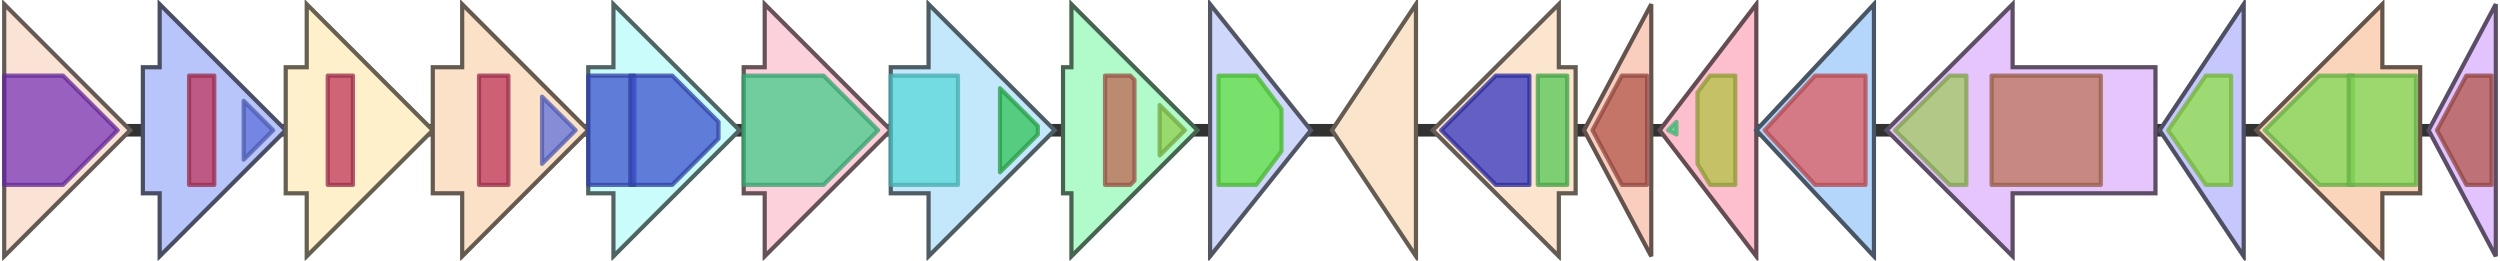 <svg version="1.1" baseProfile="full" xmlns="http://www.w3.org/2000/svg" width="595" height="62">
	<line x1="1" y1="31" x2="594" y2="31" style="stroke:rgb(50,50,50); stroke-width:3 "/>
	<g>
		<title>ppzV</title>
		<polygon class="ppzV" points="337,16 337,16 337,1 317,31 337,61 337,46 337,46" fill="rgb(250,228,204)" fill-opacity="1.0" stroke="rgb(100,91,81)" stroke-width="1" />
	</g>
	<g>
		<title>ppzM</title>
		<polygon class="ppzM" points="375,16 371,16 371,1 341,31 371,61 371,46 375,46" fill="rgb(251,229,206)" fill-opacity="1.0" stroke="rgb(100,91,82)" stroke-width="1" />
		<g>
			<title>PF00891</title>
			<polygon class="PF00891" points="343,31 356,18 364,18 364,44 356,44" stroke-linejoin="round" width="22" height="26" fill="rgb(50,51,190)" stroke="rgb(39,40,152)" stroke-width="1" opacity="0.75" />
		</g>
		<g>
			<title>PF16864</title>
			<rect class="PF16864" x="366" y="18" stroke-linejoin="round" width="7" height="26" fill="rgb(84,199,85)" stroke="rgb(67,159,68)" stroke-width="1" opacity="0.75" />
		</g>
	</g>
	<g>
		<title>ppzB</title>
		<polygon class="ppzB" points="393,16 393,16 393,1 377,31 393,61 393,46 393,46" fill="rgb(250,206,190)" fill-opacity="1.0" stroke="rgb(100,82,76)" stroke-width="1" />
		<g>
			<title>PF03284</title>
			<polygon class="PF03284" points="379,31 386,18 392,18 392,44 386,44" stroke-linejoin="round" width="15" height="26" fill="rgb(179,85,75)" stroke="rgb(143,68,60)" stroke-width="1" opacity="0.75" />
		</g>
	</g>
	<g>
		<title>ppzG</title>
		<polygon class="ppzG" points="418,16 418,16 418,1 395,31 418,61 418,46 418,46" fill="rgb(253,190,206)" fill-opacity="1.0" stroke="rgb(101,76,82)" stroke-width="1" />
		<g>
			<title>PF10590</title>
			<polygon class="PF10590" points="397,31 399,29 399,32" stroke-linejoin="round" width="4" height="26" fill="rgb(86,221,142)" stroke="rgb(68,176,113)" stroke-width="1" opacity="0.75" />
		</g>
		<g>
			<title>PF01243</title>
			<polygon class="PF01243" points="404,22 407,18 413,18 413,44 407,44 404,39" stroke-linejoin="round" width="9" height="26" fill="rgb(177,193,67)" stroke="rgb(141,154,53)" stroke-width="1" opacity="0.75" />
		</g>
	</g>
	<g>
		<title>ppzF</title>
		<polygon class="ppzF" points="446,16 446,16 446,1 418,31 446,61 446,46 446,46" fill="rgb(180,214,250)" fill-opacity="1.0" stroke="rgb(72,85,100)" stroke-width="1" />
		<g>
			<title>PF02567</title>
			<polygon class="PF02567" points="420,31 432,18 444,18 444,44 432,44" stroke-linejoin="round" width="26" height="26" fill="rgb(223,91,96)" stroke="rgb(178,72,76)" stroke-width="1" opacity="0.75" />
		</g>
	</g>
	<g>
		<title>ppzE</title>
		<polygon class="ppzE" points="513,16 479,16 479,1 449,31 479,61 479,46 513,46" fill="rgb(230,197,252)" fill-opacity="1.0" stroke="rgb(92,78,100)" stroke-width="1" />
		<g>
			<title>PF00117</title>
			<polygon class="PF00117" points="451,31 464,18 468,18 468,44 464,44" stroke-linejoin="round" width="18" height="26" fill="rgb(159,201,96)" stroke="rgb(127,160,76)" stroke-width="1" opacity="0.75" />
		</g>
		<g>
			<title>PF00425</title>
			<rect class="PF00425" x="474" y="18" stroke-linejoin="round" width="26" height="26" fill="rgb(188,116,88)" stroke="rgb(150,92,70)" stroke-width="1" opacity="0.75" />
		</g>
	</g>
	<g>
		<title>ppzD</title>
		<polygon class="ppzD" points="534,16 534,16 534,1 514,31 534,61 534,46 534,46" fill="rgb(198,199,252)" fill-opacity="1.0" stroke="rgb(79,79,100)" stroke-width="1" />
		<g>
			<title>PF00857</title>
			<polygon class="PF00857" points="516,31 525,18 531,18 531,44 525,44" stroke-linejoin="round" width="17" height="26" fill="rgb(144,224,70)" stroke="rgb(115,179,56)" stroke-width="1" opacity="0.75" />
		</g>
	</g>
	<g>
		<title>ppzC</title>
		<polygon class="ppzC" points="576,16 567,16 567,1 537,31 567,61 567,46 576,46" fill="rgb(250,212,187)" fill-opacity="1.0" stroke="rgb(100,84,74)" stroke-width="1" />
		<g>
			<title>PF01474</title>
			<polygon class="PF01474" points="539,31 552,18 560,18 560,44 552,44" stroke-linejoin="round" width="23" height="26" fill="rgb(126,217,84)" stroke="rgb(100,173,67)" stroke-width="1" opacity="0.75" />
		</g>
		<g>
			<title>PF01474</title>
			<rect class="PF01474" x="559" y="18" stroke-linejoin="round" width="16" height="26" fill="rgb(126,217,84)" stroke="rgb(100,173,67)" stroke-width="1" opacity="0.75" />
		</g>
	</g>
	<g>
		<title>ppzA</title>
		<polygon class="ppzA" points="594,16 594,16 594,1 578,31 594,61 594,46 594,46" fill="rgb(227,195,254)" fill-opacity="1.0" stroke="rgb(90,77,101)" stroke-width="1" />
		<g>
			<title>PF03284</title>
			<polygon class="PF03284" points="580,31 587,18 593,18 593,44 587,44" stroke-linejoin="round" width="15" height="26" fill="rgb(179,85,75)" stroke="rgb(143,68,60)" stroke-width="1" opacity="0.75" />
		</g>
	</g>
	<g>
		<title>ppzP</title>
		<polygon class="ppzP" points="1,16 1,16 1,1 31,31 1,61 1,46 1,46" fill="rgb(250,226,213)" fill-opacity="1.0" stroke="rgb(100,90,85)" stroke-width="1" />
		<g>
			<title>PF11468</title>
			<polygon class="PF11468" points="1,18 15,18 28,31 15,44 1,44" stroke-linejoin="round" width="29" height="26" fill="rgb(121,52,185)" stroke="rgb(96,41,148)" stroke-width="1" opacity="0.75" />
		</g>
	</g>
	<g>
		<title>mk</title>
		<polygon class="mk" points="34,16 38,16 38,1 68,31 38,61 38,46 34,46" fill="rgb(183,197,250)" fill-opacity="1.0" stroke="rgb(73,78,100)" stroke-width="1" />
		<g>
			<title>PF00288</title>
			<rect class="PF00288" x="45" y="18" stroke-linejoin="round" width="6" height="26" fill="rgb(190,54,91)" stroke="rgb(152,43,72)" stroke-width="1" opacity="0.75" />
		</g>
		<g>
			<title>PF08544</title>
			<polygon class="PF08544" points="58,24 65,31 58,38" stroke-linejoin="round" width="8" height="26" fill="rgb(95,112,219)" stroke="rgb(76,89,175)" stroke-width="1" opacity="0.75" />
		</g>
	</g>
	<g>
		<title>mdpd</title>
		<polygon class="mdpd" points="68,16 73,16 73,1 103,31 73,61 73,46 68,46" fill="rgb(254,240,203)" fill-opacity="1.0" stroke="rgb(101,96,81)" stroke-width="1" />
		<g>
			<title>PF00288</title>
			<rect class="PF00288" x="78" y="18" stroke-linejoin="round" width="6" height="26" fill="rgb(190,54,91)" stroke="rgb(152,43,72)" stroke-width="1" opacity="0.75" />
		</g>
	</g>
	<g>
		<title>pmk</title>
		<polygon class="pmk" points="103,16 110,16 110,1 140,31 110,61 110,46 103,46" fill="rgb(251,225,199)" fill-opacity="1.0" stroke="rgb(100,90,79)" stroke-width="1" />
		<g>
			<title>PF00288</title>
			<rect class="PF00288" x="114" y="18" stroke-linejoin="round" width="7" height="26" fill="rgb(190,54,91)" stroke="rgb(152,43,72)" stroke-width="1" opacity="0.75" />
		</g>
		<g>
			<title>PF08544</title>
			<polygon class="PF08544" points="129,23 137,31 137,31 129,39" stroke-linejoin="round" width="8" height="26" fill="rgb(95,112,219)" stroke="rgb(76,89,175)" stroke-width="1" opacity="0.75" />
		</g>
	</g>
	<g>
		<title>ippi</title>
		<polygon class="ippi" points="140,16 146,16 146,1 176,31 146,61 146,46 140,46" fill="rgb(202,252,252)" fill-opacity="1.0" stroke="rgb(80,100,100)" stroke-width="1" />
		<g>
			<title>PF01070</title>
			<rect class="PF01070" x="140" y="18" stroke-linejoin="round" width="11" height="26" fill="rgb(59,82,204)" stroke="rgb(47,65,163)" stroke-width="1" opacity="0.75" />
		</g>
		<g>
			<title>PF01070</title>
			<polygon class="PF01070" points="150,18 160,18 171,29 171,33 160,44 150,44" stroke-linejoin="round" width="21" height="26" fill="rgb(59,82,204)" stroke="rgb(47,65,163)" stroke-width="1" opacity="0.75" />
		</g>
	</g>
	<g>
		<title>hmgr</title>
		<polygon class="hmgr" points="177,16 182,16 182,1 212,31 182,61 182,46 177,46" fill="rgb(253,209,220)" fill-opacity="1.0" stroke="rgb(101,83,88)" stroke-width="1" />
		<g>
			<title>PF00368</title>
			<polygon class="PF00368" points="177,18 196,18 209,31 196,44 177,44" stroke-linejoin="round" width="33" height="26" fill="rgb(67,203,137)" stroke="rgb(53,162,109)" stroke-width="1" opacity="0.75" />
		</g>
	</g>
	<g>
		<title>hmgs</title>
		<polygon class="hmgs" points="212,16 221,16 221,1 251,31 221,61 221,46 212,46" fill="rgb(195,231,251)" fill-opacity="1.0" stroke="rgb(78,92,100)" stroke-width="1" />
		<g>
			<title>PF01154</title>
			<rect class="PF01154" x="212" y="18" stroke-linejoin="round" width="16" height="26" fill="rgb(88,216,218)" stroke="rgb(70,172,174)" stroke-width="1" opacity="0.75" />
		</g>
		<g>
			<title>PF08540</title>
			<polygon class="PF08540" points="238,21 247,30 247,32 238,41" stroke-linejoin="round" width="9" height="26" fill="rgb(49,194,86)" stroke="rgb(39,155,68)" stroke-width="1" opacity="0.75" />
		</g>
	</g>
	<g>
		<title>ppzT</title>
		<polygon class="ppzT" points="253,16 255,16 255,1 285,31 255,61 255,46 253,46" fill="rgb(177,250,201)" fill-opacity="1.0" stroke="rgb(70,100,80)" stroke-width="1" />
		<g>
			<title>PF08545</title>
			<polygon class="PF08545" points="263,18 269,18 270,19 270,43 269,44 263,44" stroke-linejoin="round" width="7" height="26" fill="rgb(189,102,84)" stroke="rgb(151,81,67)" stroke-width="1" opacity="0.75" />
		</g>
		<g>
			<title>PF08541</title>
			<polygon class="PF08541" points="276,25 282,31 276,37" stroke-linejoin="round" width="8" height="26" fill="rgb(146,207,81)" stroke="rgb(116,165,64)" stroke-width="1" opacity="0.75" />
		</g>
	</g>
	<g>
		<title>ppzU</title>
		<polygon class="ppzU" points="288,16 288,16 288,1 312,31 288,61 288,46 288,46" fill="rgb(207,216,251)" fill-opacity="1.0" stroke="rgb(82,86,100)" stroke-width="1" />
		<g>
			<title>PF03358</title>
			<polygon class="PF03358" points="290,18 299,18 305,26 305,36 299,44 290,44" stroke-linejoin="round" width="15" height="26" fill="rgb(90,228,61)" stroke="rgb(72,182,48)" stroke-width="1" opacity="0.75" />
		</g>
	</g>
</svg>
